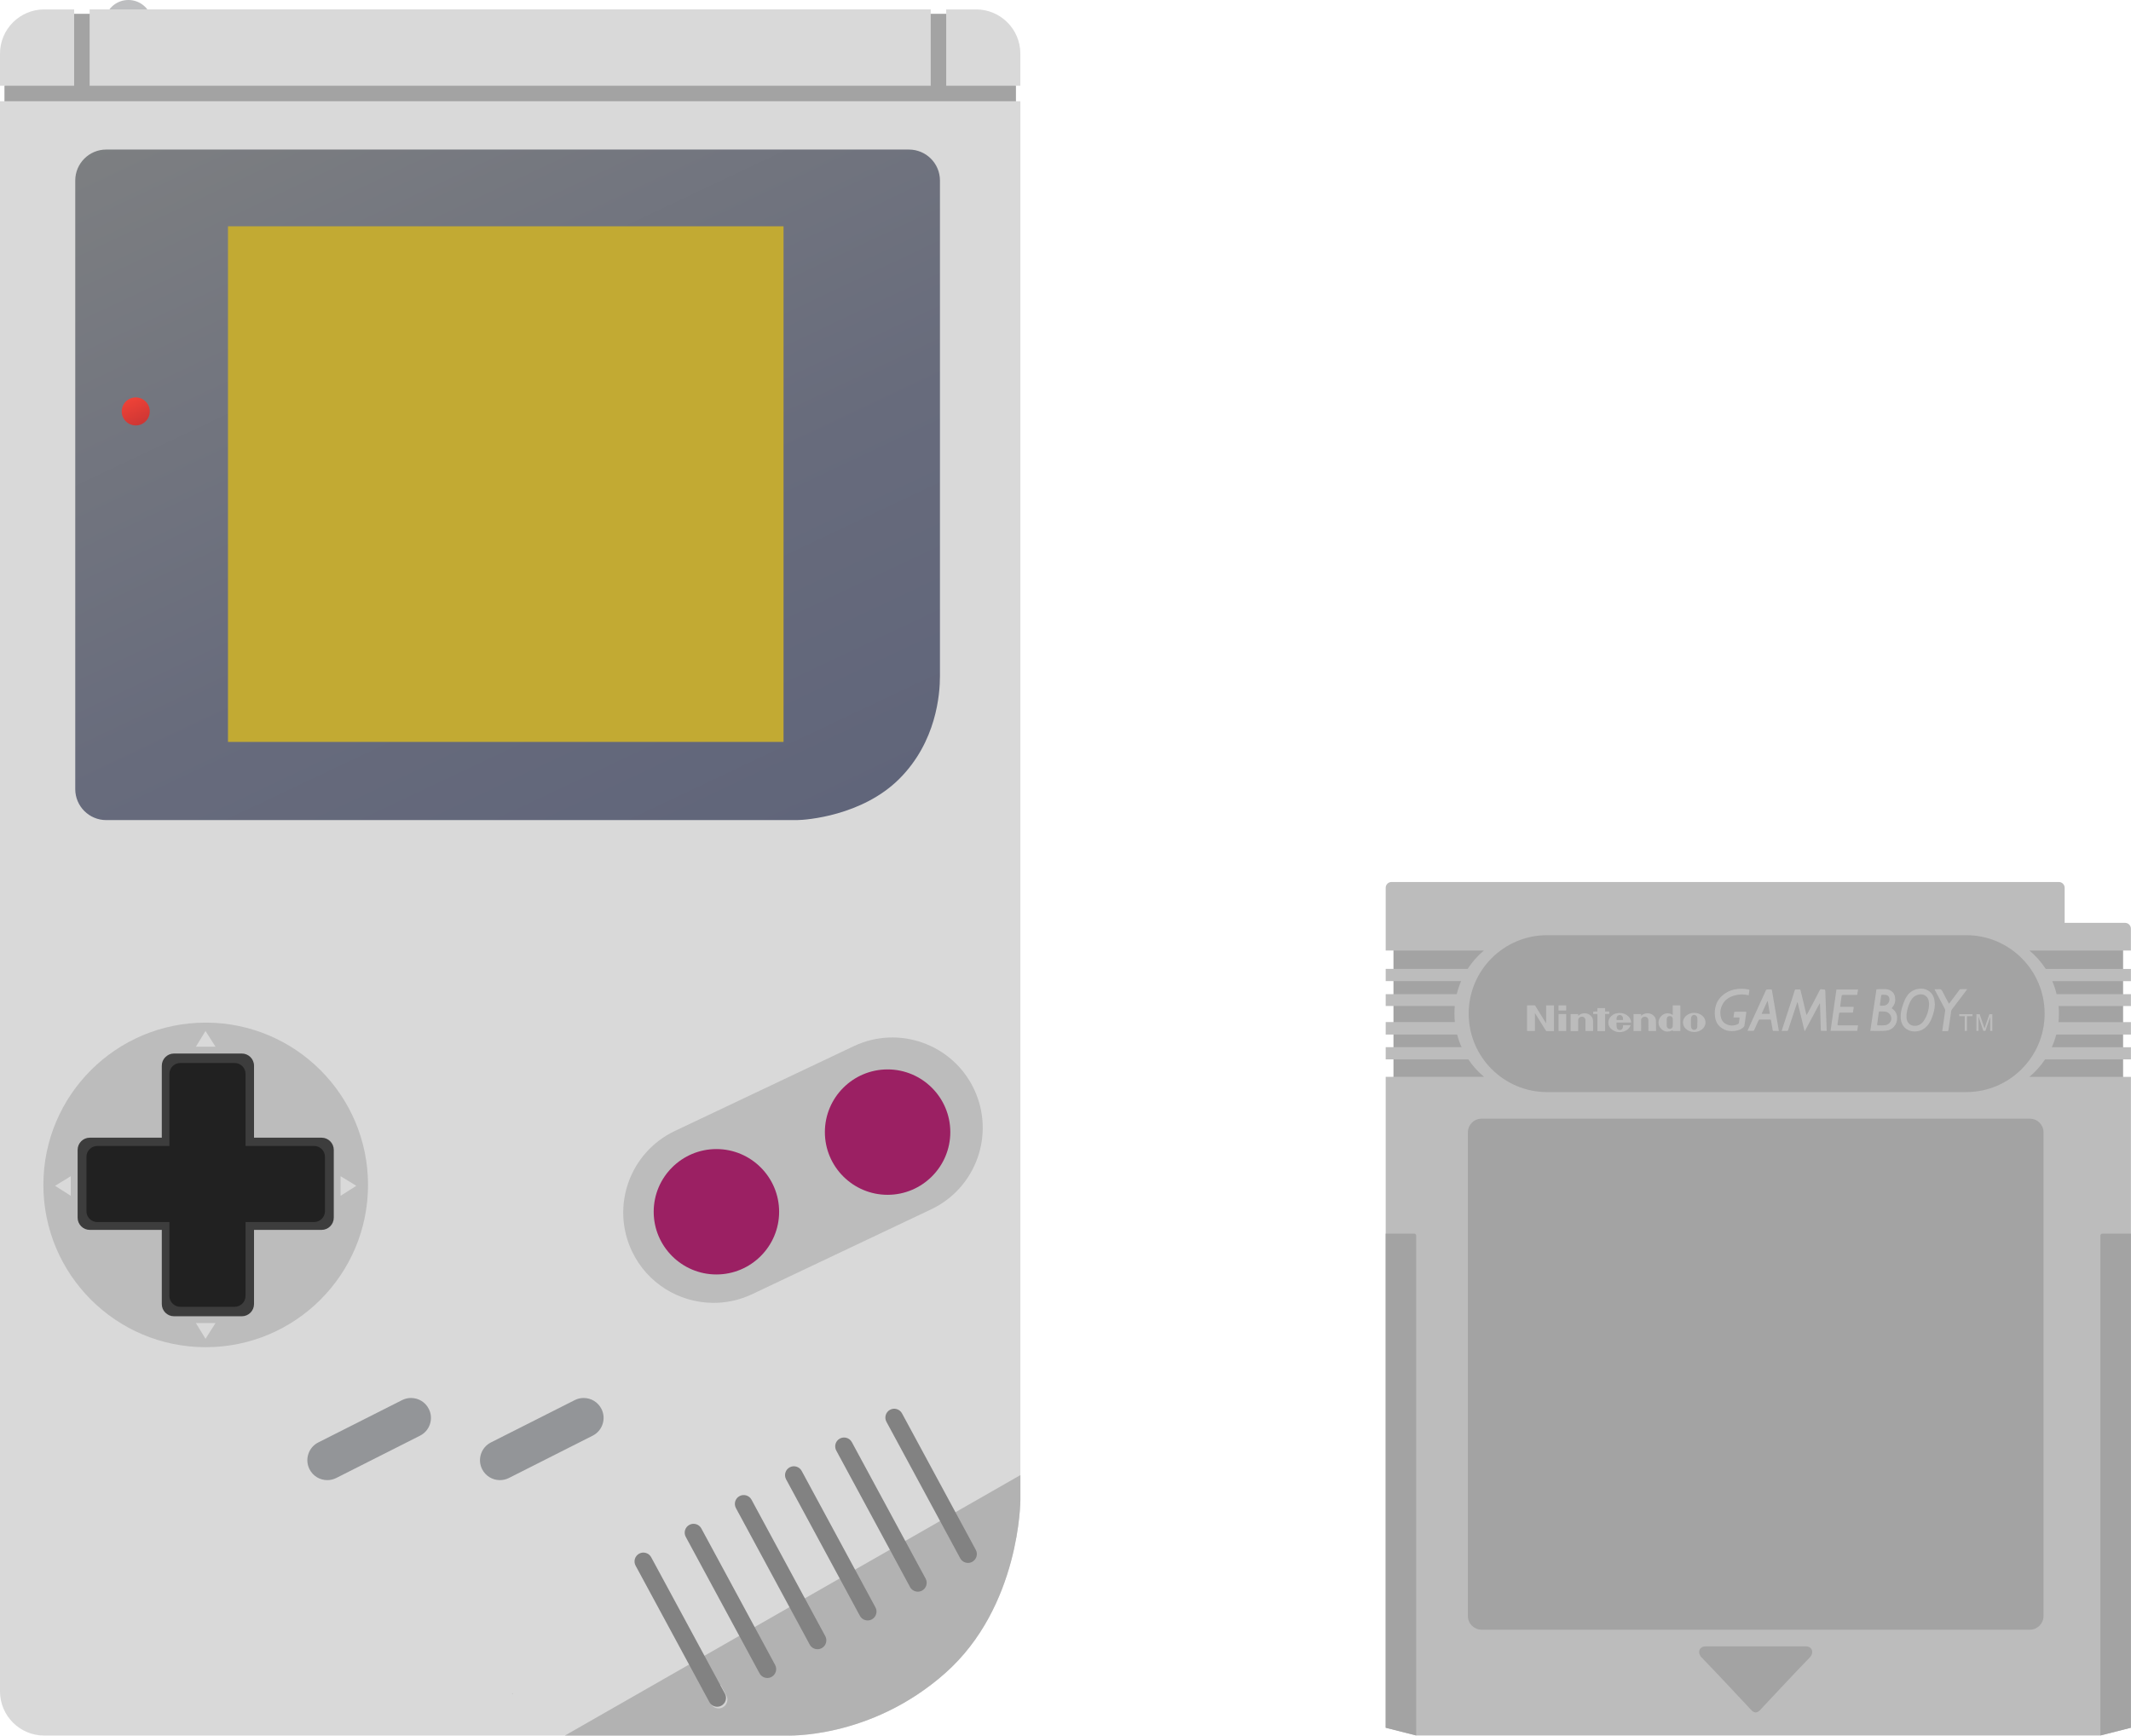 <?xml version="1.0" encoding="UTF-8"?>
<svg id="svg2" width="458.75" height="373.7" version="1.1" viewBox="0 0 458.75 373.7" xml:space="preserve" xmlns="http://www.w3.org/2000/svg" xmlns:cc="http://creativecommons.org/ns#" xmlns:dc="http://purl.org/dc/elements/1.1/" xmlns:rdf="http://www.w3.org/1999/02/22-rdf-syntax-ns#"><defs id="defs6"><clipPath id="clipPath16"><path id="path18" d="m0 298.96h175.73v-298.96h-175.73v298.96z"/></clipPath><linearGradient id="linearGradient56" x2="1" gradientTransform="matrix(2.142 -3.709 -3.709 -2.142 141.53 25.472)" gradientUnits="userSpaceOnUse"><stop id="stop58" stop-color="#c9c9c9" offset="0"/><stop id="stop60" stop-color="#a8a8a8" offset="1"/></linearGradient><clipPath id="clipPath68"><path id="path70" d="m0 298.96h175.73v-298.96h-175.73v298.96z"/></clipPath><linearGradient id="linearGradient160" x2="1" gradientTransform="matrix(66.658 -142.95 -142.95 -66.658 52.742 289.81)" gradientUnits="userSpaceOnUse"><stop id="stop162" stop-color="#7c7f81" offset="0"/><stop id="stop164" stop-color="#7c7e81" offset=".015"/><stop id="stop166" stop-color="#676b7c" offset=".625"/><stop id="stop168" stop-color="#60657a" offset="1"/></linearGradient><clipPath id="clipPath176"><path id="path178" d="m0 298.96h175.73v-298.96h-175.73v298.96z"/></clipPath><linearGradient id="linearGradient194" x2="1" gradientTransform="matrix(2.041 -4.377 -4.377 -2.041 22.359 230.28)" gradientUnits="userSpaceOnUse"><stop id="stop196" stop-color="#ef4237" offset="0"/><stop id="stop198" stop-color="#cd3634" offset="1"/></linearGradient><clipPath id="clipPath206"><path id="path208" d="m0 298.96h175.73v-298.96h-175.73v298.96z"/></clipPath><clipPath id="clipPath18"><path id="path20" d="m0 191.67h167.33v-191.67h-167.33v191.67z"/></clipPath></defs><g id="g10" transform="matrix(1.25 0 0 -1.25 0 373.7)"><g id="g12"><g id="g14" clip-path="url(#clipPath16)"><g id="g20" transform="translate(25.982 296.22)"><path id="path22" d="m0 0c-0.564 1.598-2.084 2.741-3.873 2.741-1.79 0-3.309-1.143-3.873-2.741h7.746z" fill="#bdbec0"/></g><g id="g24" transform="translate(162.96 296.58)"><path id="path26" d="m0 0h-2.668-144.85-2.668l-12.007-12.389v-3.811h174.2v3.811l-12.008 12.389z" fill="#a3a3a3"/></g><g id="g28" transform="translate(12.77 297.34)"><path id="path30" d="m0 0h-5.146c-4.211 0-7.624-3.413-7.624-7.624v-5.527h12.77v13.151z" fill="#d9d9d9"/></g><g id="g32" transform="translate(168.1 297.34)"><path id="path34" d="m0 0h-5.146v-13.151h12.77v5.527c0 4.211-3.413 7.624-7.624 7.624" fill="#d9d9d9"/></g><g id="g36" transform="translate(22.871 297.34)"><path id="path38" d="m0 0h-7.433v-13.151h144.85v13.151h-127.51-9.911z" fill="#d9d9d9"/></g><g id="g40" transform="translate(88.055 .009)"><path id="path42" d="m0 0h47.267s14.484-0.736 27.445 10.734c12.961 11.471 12.961 29.866 12.961 29.866v240.91h-175.73v-273.89c0-4.211 3.413-7.625 7.624-7.625h70.519 9.912z" fill="#d9d9d9"/></g></g></g><g id="g44"><g id="g46"><g id="g52"><g id="g54"><path id="path62" d="m118.62 12.316 45.866 26.215-45.866-26.215z" fill="url(#linearGradient56)"/></g></g></g></g><g id="g64"><g id="g66" clip-path="url(#clipPath68)"><g id="g72" transform="translate(162.77 10.744)"><path id="path74" d="m0 0c12.961 11.471 12.961 29.865 12.961 29.865v4.262l-78.439-44.861h38.033s14.484-0.737 27.445 10.734" fill="#b2b2b2"/></g><g id="g76" transform="translate(71.928 43.543)"><path id="path78" d="m0 0" fill="#39509c"/></g><g id="g80" transform="translate(67.921 41.508)"><path id="path82" d="m0 0" fill="#39509c"/></g><g id="g84" transform="translate(63.82 39.42)"><path id="path86" d="m0 0v2e-3 -2e-3z" fill="#39509c"/></g><g id="g88" transform="translate(59.814 37.384)"><path id="path90" d="m0 0" fill="#39509c"/></g><g id="g92" transform="translate(35.425 122.81)"><path id="path94" d="m0 0c15.438 0 27.955-12.517 27.955-27.954 0-15.44-12.517-27.954-27.955-27.954-15.439 0-27.954 12.514-27.954 27.954 0 15.437 12.515 27.954 27.954 27.954" fill="#bcbcbc"/></g><g id="g96" transform="translate(9.484 94.7)"><path id="path98" d="m 0,0 2.708,-1.721 0,3.378 L 0,0 Z" fill="#d9d9d9"/></g><g id="g100" transform="translate(61.365 94.7)"><path id="path102" d="m0 0-2.708-1.721v3.378l2.708-1.657z" fill="#d9d9d9"/></g><g id="g104" transform="translate(35.394 68.346)"><path id="path106" d="m 0,0 1.72,2.708 -3.377,0 L 0,0 Z" fill="#d9d9d9"/></g><g id="g108" transform="translate(35.394 121.37)"><path id="path110" d="m 0,0 1.72,-2.708 -3.377,0 L 0,0 Z" fill="#d9d9d9"/></g><g id="g112" transform="translate(55.382 102.99)"><path id="path114" d="m0 0h-11.635v12.395c0 1.162-0.94 2.101-2.099 2.101h-11.683c-1.159 0-2.1-0.939-2.1-2.101v-12.395h-12.396c-1.16 0-2.101-0.94-2.101-2.101v-11.682c0-1.158 0.941-2.1 2.101-2.1h12.396v-12.778c0-1.16 0.941-2.1 2.1-2.1h11.683c1.159 0 2.099 0.94 2.099 2.1v12.778h11.635c1.159 0 2.101 0.942 2.101 2.1v11.682c-1e-3 1.16-0.941 2.101-2.101 2.101" fill="#3d3d3d"/></g><g id="g116" transform="translate(54.09 101.38)"><path id="path118" d="m0 0h-11.994v12.605c0 0.929-0.754 1.684-1.683 1.684h-9.364c-0.93 0-1.683-0.755-1.683-1.684v-12.605h-12.605c-0.93 0-1.683-0.754-1.683-1.684v-9.363c0-0.928 0.753-1.682 1.683-1.682h12.605v-12.912c0-0.93 0.754-1.683 1.683-1.683h9.364c0.929 0 1.683 0.753 1.683 1.683v12.912h11.994c0.929 0 1.684 0.754 1.684 1.682v9.363c-1e-3 0.93-0.755 1.684-1.684 1.684" fill="#191919"/></g><g id="g120" transform="translate(122.66 74.54)"><path id="path122" d="m0 0c-5.735 0.087-11.204 3.358-13.826 8.892-3.679 7.761-0.37 17.036 7.392 20.716l30.803 14.602c7.761 3.68 17.035 0.37 20.714-7.392 3.681-7.761 0.372-17.036-7.391-20.716l-30.802-14.602c-2.229-1.056-4.581-1.535-6.89-1.5" fill="#bcbcbc"/></g><g id="g124" transform="translate(123.38 100.74)"><path id="path126" d="m0 0c-5.798 0-10.515-4.716-10.515-10.514 0-5.797 4.717-10.513 10.515-10.513s10.515 4.716 10.515 10.513c0 5.798-4.717 10.514-10.515 10.514" fill="#818285"/></g><g id="g128" transform="translate(123.38 101.03)"><path id="path130" d="m0 0c-5.955 0-10.801-4.844-10.801-10.8 0-5.955 4.846-10.8 10.801-10.8 5.956 0 10.801 4.845 10.801 10.8 0 5.956-4.845 10.8-10.801 10.8" fill="#9b2063"/></g><g id="g132" transform="translate(152.86 114.46)"><path id="path134" d="m0 0c-5.797 0-10.514-4.717-10.514-10.515 0-5.796 4.717-10.514 10.514-10.514 5.798 0 10.515 4.718 10.515 10.514 0 5.798-4.717 10.515-10.515 10.515" fill="#818285"/></g><g id="g136" transform="translate(152.86 114.75)"><path id="path138" d="m0 0c-5.955 0-10.8-4.844-10.8-10.8 0-5.955 4.845-10.8 10.8-10.8 5.956 0 10.801 4.845 10.801 10.8 0 5.956-4.845 10.8-10.801 10.8" fill="#9b2063"/></g><g id="g140" transform="translate(73.848 56.268)"><path id="path142" d="m0 0c-0.587 1.163-1.761 1.885-3.064 1.885-0.54 0-1.06-0.124-1.545-0.37l-14.423-7.287c-0.818-0.412-1.426-1.121-1.712-1.99-0.286-0.871-0.216-1.803 0.197-2.619 0.587-1.162 1.761-1.883 3.065-1.883 0.532 0 1.066 0.127 1.544 0.367l14.423 7.287c0.819 0.414 1.426 1.121 1.712 1.992 0.286 0.869 0.216 1.801-0.197 2.618" fill="#939598"/></g><g id="g144" transform="translate(103.58 56.268)"><path id="path146" d="m0 0c-0.587 1.163-1.761 1.885-3.064 1.885-0.54 0-1.06-0.124-1.545-0.37l-14.423-7.287c-0.818-0.412-1.426-1.121-1.712-1.99-0.286-0.871-0.216-1.803 0.197-2.619 0.587-1.162 1.761-1.883 3.065-1.883 0.532 0 1.067 0.127 1.544 0.367l14.424 7.287c0.818 0.414 1.425 1.121 1.711 1.992 0.286 0.869 0.217 1.801-0.197 2.618" fill="#939598"/></g></g></g><g id="g148"><g id="g150"><g id="g156"><g id="g158"><path id="path170" d="m18.297 273.2c-2.947 0-5.337-2.39-5.337-5.337v-104.83c0-2.946 2.39-5.337 5.337-5.337h118.93c1.574 0 11.285 0.737 17.663 7.116s6.988 14.558 6.988 17.662v85.387c0 2.947-2.389 5.337-5.337 5.337h-138.24z" fill="url(#linearGradient160)"/></g></g></g></g><g id="g172"><g id="g174" clip-path="url(#clipPath176)"><path id="path180" d="m39.263 259.98h95.678v-88.817h-95.678v88.817z" fill="#c2aa33"/></g></g><g id="g182"><g id="g184"><g id="g190"><g id="g192"><path id="path200" d="m20.965 228.09c0-1.334 1.081-2.414 2.415-2.414 1.333 0 2.414 1.08 2.414 2.414s-1.081 2.414-2.414 2.414c-1.334 0-2.415-1.08-2.415-2.414" fill="url(#linearGradient194)"/></g></g></g></g><g id="g202"><g id="g204" clip-path="url(#clipPath206)"><g id="g210" transform="translate(88.358 7.125)"><path id="path212" d="m0 0c-0.012 0.049-0.024 0.098-0.033 0.16l-0.206-0.041c0.065-0.06 0.144-0.101 0.239-0.119" fill="#c7c7c7"/></g><g id="g214" transform="translate(124.11 8.742)"><path id="path216" d="m0 0-2.659-1.49 0.957-1.774c0.401-0.738 1.326-1.017 2.067-0.615 0.74 0.4 1.016 1.326 0.616 2.068l-0.981 1.811z" fill="#d4d4d4"/></g><g id="g218" transform="translate(40.413 73.861)"><path id="path220" d="m0 0h-9.364c-1.033 0-1.874 0.84-1.874 1.873v12.721h-12.414c-1.032 0-1.873 0.841-1.873 1.874v9.363c0 1.034 0.839 1.874 1.873 1.874h12.414v12.414c0 1.034 0.841 1.875 1.874 1.875h9.364c1.033 0 1.874-0.841 1.874-1.875v-12.414h11.803c1.033 0 1.874-0.84 1.874-1.874v-9.363c0-1.033-0.841-1.873-1.874-1.873h-11.803v-12.721c0-1.034-0.84-1.874-1.874-1.874" fill="#212121"/></g><g id="g222" transform="translate(123.51 4.965)"><path id="path224" d="m0 0c-0.542 0-1.067 0.291-1.342 0.801l-12.706 23.508c-0.401 0.74-0.124 1.666 0.616 2.066s1.666 0.125 2.066-0.615l12.706-23.508c0.402-0.74 0.125-1.666-0.616-2.067-0.23-0.125-0.479-0.185-0.724-0.185" fill="#828282"/></g><g id="g226" transform="translate(132.15 9.922)"><path id="path228" d="m0 0c-0.542 0-1.067 0.289-1.342 0.799l-12.706 23.508c-0.401 0.74-0.125 1.666 0.616 2.066 0.741 0.402 1.666 0.125 2.066-0.615l12.706-23.508c0.401-0.74 0.125-1.666-0.616-2.066-0.23-0.125-0.479-0.184-0.724-0.184" fill="#828282"/></g><g id="g230" transform="translate(140.79 14.877)"><path id="path232" d="m0 0c-0.542 0-1.067 0.291-1.342 0.801l-12.706 23.506c-0.4 0.74-0.125 1.666 0.616 2.068 0.741 0.4 1.665 0.123 2.066-0.617l12.707-23.506c0.4-0.742 0.125-1.668-0.616-2.066-0.231-0.127-0.48-0.186-0.725-0.186" fill="#828282"/></g><g id="g234" transform="translate(149.43 19.834)"><path id="path236" d="m0 0c-0.543 0-1.067 0.289-1.342 0.799l-12.706 23.506c-0.401 0.742-0.125 1.668 0.616 2.068 0.741 0.401 1.665 0.123 2.066-0.617l12.706-23.506c0.401-0.74 0.125-1.666-0.615-2.066-0.232-0.127-0.48-0.184-0.725-0.184" fill="#828282"/></g><g id="g238" transform="translate(158.07 24.789)"><path id="path240" d="m 0,0 c -0.543,0 -1.067,0.289 -1.342,0.799 l -12.706,23.506 c -0.401,0.742 -0.125,1.668 0.615,2.068 0.742,0.4 1.667,0.123 2.067,-0.615 L 1.34,2.25 C 1.741,1.51 1.465,0.584 0.724,0.184 0.493,0.059 0.245,0 0,0" fill="#828282"/></g><g id="g242" transform="translate(166.71 29.744)"><path id="path244" d="m 0,0 c -0.542,0 -1.067,0.289 -1.342,0.799 l -12.706,23.508 c -0.401,0.739 -0.124,1.665 0.616,2.067 0.741,0.4 1.666,0.123 2.066,-0.617 L 1.34,2.25 C 1.741,1.51 1.465,0.584 0.724,0.184 0.493,0.059 0.245,0 0,0" fill="#828282"/></g></g></g></g><g id="g3512" transform="matrix(.767 0 0 .767 298.3 189.91)"><g id="g10-1" transform="matrix(1.25 0 0 -1.25 0 239.59)"><path id="path12" d="m165.58 146.31h-163.83v32.548h163.83v-32.548z" fill="#a3a3a3"/><g id="g14-7"><g id="g16" clip-path="url(#clipPath18)"><g id="g22" transform="translate(144.56 176.28)"><path id="path24" d="m0 0h22.77v4.907c0 0.723-0.588 1.311-1.311 1.311h-13.563v7.867c0 0.724-0.586 1.311-1.31 1.311h-149.83c-0.724 0-1.311-0.587-1.311-1.311v-14.085h22.044c-1.408-1.182-2.636-2.571-3.639-4.119h-18.405v-2.746h16.935c-0.404-0.937-0.73-1.915-0.975-2.925h-15.96v-2.666h15.516c-0.052-0.564-0.081-1.134-0.081-1.711 0-0.638 0.032-1.271 0.094-1.894h-15.529v-2.803h16.038c0.256-0.981 0.595-1.929 1.003-2.84h-17.041v-2.739h18.551c0.985-1.471 2.175-2.791 3.53-3.923h-22.081v-35.206-110.97l6.845-1.736h153.64l6.845 1.736v146.17h-22.807c1.354 1.132 2.545 2.452 3.529 3.923h19.278v2.739h-17.766c0.406 0.911 0.746 1.859 1.002 2.84h16.764v2.803h-16.256c0.063 0.623 0.095 1.256 0.095 1.894 0 0.577-0.03 1.147-0.082 1.711h16.243v2.666h-16.686c-0.246 1.01-0.571 1.988-0.975 2.925h17.661v2.746h-19.131c-1.004 1.548-2.231 2.937-3.639 4.119" fill="#bcbcbc"/></g><g id="g26" transform="translate(36.262 144.49)"><path id="path28" d="m0 0c-9.732 0-17.622 7.889-17.622 17.62 0 9.734 7.89 17.622 17.622 17.622h94.079c9.732 0 17.622-7.888 17.622-17.622 0-9.731-7.89-17.62-17.622-17.62h-94.079z" fill="#a3a3a3"/></g><g id="g30" transform="translate(147.71 26.818)"><path id="path32" d="m0 0c0-1.687-1.369-3.058-3.059-3.058h-123.13c-1.689 0-3.059 1.371-3.059 3.058v108.64c0 1.689 1.37 3.059 3.059 3.059h123.13c1.69 0 3.059-1.37 3.059-3.059v-108.64z" fill="#a3a3a3"/></g><g id="g34" transform="translate(94.296 20.012)"><path id="path36" d="m0 0c1.563 0 1.922-1.501 0.91-2.512-1.856-1.858-11.176-11.833-11.176-11.833s-0.438-0.491-0.947-0.491c-0.545 0-0.947 0.491-0.947 0.491s-9.32 9.975-11.177 11.833c-1.011 1.011-0.652 2.512 0.911 2.512h22.426z" fill="#a3a3a3"/></g><g id="g38" transform="translate(6.845)"><path id="path40" d="m0 0-6.845 1.735v110.97h6.408c0.241 0 0.437-0.195 0.437-0.436v-112.27z" fill="#a3a3a3"/></g><g id="g42" transform="translate(160.48)"><path id="path44" d="m0 0 6.845 1.735v110.97h-6.408c-0.241 0-0.437-0.195-0.437-0.436v-112.27z" fill="#a3a3a3"/></g><g id="g46-4" transform="translate(130.02 158.23)"><path id="path48" d="m0 0v3.31h-1.236v0.443h2.974v-0.443h-1.242v-3.31h-0.496z" fill="#bcbcbc"/></g><g id="g50" transform="translate(132.64 158.23)"><path id="path52" d="m0 0v3.753h0.748l0.888-2.657c0.082-0.248 0.141-0.433 0.178-0.556 0.043 0.137 0.11 0.337 0.201 0.602l0.898 2.611h0.668v-3.753h-0.478v3.141l-1.091-3.141h-0.448l-1.085 3.195v-3.195h-0.479z" fill="#bcbcbc"/></g><g id="g54-8" transform="translate(94.538 161.84)"><path id="path56" d="m0 0c0.142 0.255 0.289 0.506 0.426 0.763 0.772 1.459 1.566 2.907 2.3 4.385 0.382 0.673 0.168 0.635 0.949 0.564 0.499-0.045 0.489-0.01 0.505-0.519 0.035-1.178 0.086-2.355 0.128-3.534 0.019-0.5 0.03-1.002 0.047-1.503 0.043-1.155 0.088-2.311 0.131-3.466 4e-3 -0.094 2e-3 -0.188 2e-3 -0.295h-1.306c-0.069 2.055-0.137 4.099-0.203 6.141-0.025 4e-3 -0.05 0.011-0.076 0.018-1.104-2.061-2.21-4.123-3.314-6.185-0.026 7e-3 -0.054 0.012-0.081 0.02-0.517 2.14-1.033 4.281-1.551 6.424-0.022 0-0.046 0-0.07 1e-3 -0.119-0.353-0.24-0.705-0.356-1.057-0.572-1.737-1.14-3.474-1.718-5.208-0.022-0.067-0.108-0.159-0.167-0.16-0.413-0.015-0.825-8e-3 -1.272-8e-3 0.129 0.4 0.249 0.775 0.37 1.15 0.654 2.019 1.309 4.037 1.961 6.055 0.209 0.646 0.416 1.292 0.616 1.939 0.042 0.137 0.112 0.186 0.254 0.18 0.25-0.011 0.503-0.016 0.753 1e-3 0.186 0.013 0.259-0.056 0.301-0.232 0.266-1.133 0.543-2.265 0.814-3.398 0.165-0.686 0.327-1.373 0.491-2.059 0.021-5e-3 0.043-0.011 0.066-0.017" fill="#bcbcbc" fill-rule="evenodd"/></g><g id="g58" transform="translate(111.45 163.88)"><path id="path60" d="m0 0c0.825 1e-3 1.266 0.252 1.555 0.881 0.294 0.637 0.037 1.564-0.846 1.576-0.19 3e-3 -0.383 0-0.572 0.021-0.225 0.026-0.313-0.065-0.339-0.285-0.068-0.561-0.155-1.12-0.235-1.679-0.073-0.514-0.072-0.514 0.437-0.514m-0.193-4.396c0-7e-3 2e-3 -0.015 2e-3 -0.022 0.343 0.023 0.695 0.016 1.033 0.078 0.72 0.137 1.279 0.836 1.247 1.511-0.034 0.759-0.616 1.42-1.366 1.506-0.4 0.047-0.809 0.027-1.211 0.05-0.155 7e-3 -0.209-0.058-0.228-0.199-0.052-0.395-0.114-0.787-0.169-1.18-0.07-0.496-0.133-0.991-0.203-1.487-0.025-0.183 0.022-0.276 0.232-0.26 0.219 0.015 0.442 3e-3 0.663 3e-3m-2.442-1.223c0.463 3.113 0.923 6.208 1.386 9.32 0.136 8e-3 0.26 0.022 0.382 0.022 0.562 2e-3 1.123 0 1.684 0 0.964 1e-3 1.876-0.677 2.07-1.619 0.174-0.842 0.076-1.66-0.5-2.36-0.074-0.089-0.141-0.186-0.221-0.295 0.072-0.054 0.134-0.104 0.196-0.151 0.642-0.488 1.002-1.122 1.034-1.94 0.061-1.559-1.024-2.863-2.585-2.972-1.11-0.079-2.229-0.033-3.342-0.039-0.028 0-0.055 0.018-0.104 0.034" fill="#bcbcbc" fill-rule="evenodd"/></g><g id="g62" transform="translate(122.02 164.32)"><path id="path64" d="m0 0c-0.034 0.236-0.052 0.525-0.122 0.802-0.133 0.518-0.448 0.911-0.928 1.151-0.896 0.453-2.187-0.01-2.779-0.812-0.444-0.602-0.717-1.284-0.926-1.995-0.238-0.812-0.404-1.626-0.297-2.48 0.115-0.913 0.785-1.617 1.817-1.615 0.843 3e-3 1.53 0.393 2.007 1.077 0.797 1.143 1.163 2.435 1.228 3.872m1.296-0.183c-0.038-1.13-0.361-2.179-0.776-3.213-0.345-0.855-0.854-1.588-1.59-2.136-1.201-0.893-3.121-0.972-4.288 0.081-0.614 0.554-0.936 1.262-1.008 2.077-0.098 1.115 0.14 2.184 0.511 3.225 0.26 0.729 0.538 1.452 1.018 2.076 0.639 0.833 1.484 1.299 2.52 1.444 0.722 0.102 1.41 0.012 2.046-0.362 0.776-0.457 1.245-1.141 1.432-2.011 0.082-0.385 0.093-0.787 0.135-1.181" fill="#bcbcbc" fill-rule="evenodd"/></g><g id="g66-1" transform="translate(81.5 166.23)"><path id="path68" d="m0 0c-0.881 0.214-1.745 0.258-2.597 0.088-1.344-0.267-2.539-0.81-3.238-2.081-0.558-1.016-0.671-2.094-0.319-3.206 0.186-0.589 0.572-1.017 1.12-1.281 0.852-0.413 1.719-0.413 2.582-0.012 0.162 0.076 0.27 0.178 0.283 0.381 0.021 0.307 0.066 0.614 0.117 0.919 0.031 0.182-0.044 0.216-0.201 0.212-0.367-6e-3 -0.737-2e-3 -1.15-2e-3 0.044 0.34 0.085 0.657 0.128 0.975 0.042 0.31 0.043 0.31 0.357 0.31 0.732 0 1.462-4e-3 2.194 2e-3 0.152 1e-3 0.217-0.037 0.193-0.201-0.14-0.97-0.271-1.94-0.415-2.91-0.016-0.105-0.079-0.219-0.154-0.299-0.543-0.566-1.243-0.802-1.997-0.898-0.815-0.102-1.624-0.054-2.375 0.308-1.17 0.565-1.886 1.483-2.07 2.785-0.131 0.934-0.08 1.857 0.221 2.754 0.377 1.121 1.111 1.961 2.086 2.611 0.815 0.545 1.711 0.845 2.68 0.955 0.805 0.092 1.601 0.064 2.397-0.085 0.345-0.064 0.349-0.058 0.302-0.408-0.042-0.298-0.093-0.595-0.144-0.917" fill="#bcbcbc" fill-rule="evenodd"/></g><g id="g70" transform="translate(105.88 158.24)"><path id="path72" d="m0 0h-5.986c0.442 3.106 0.882 6.192 1.322 9.291h4.858c-0.063-0.389-0.12-0.771-0.195-1.148-7e-3 -0.036-0.131-0.069-0.201-0.069-0.982-5e-3 -1.964-0.011-2.946 1e-3 -0.239 3e-3 -0.334-0.057-0.364-0.308-0.082-0.71-0.197-1.415-0.299-2.122-9e-3 -0.07 0-0.143 0-0.243h0.275c0.841 0 1.682-6e-3 2.524 3e-3 0.194 2e-3 0.246-0.06 0.212-0.244-0.065-0.347-0.116-0.695-0.177-1.065h-0.251c-0.848 0-1.698-4e-3 -2.546 5e-3 -0.189 2e-3 -0.279-0.047-0.305-0.247-0.106-0.789-0.223-1.573-0.344-2.36-0.03-0.196 0.032-0.254 0.232-0.253 1.373 8e-3 2.746 3e-3 4.119 3e-3h0.258c-0.065-0.429-0.125-0.832-0.186-1.244" fill="#bcbcbc" fill-rule="evenodd"/></g><g id="g74" transform="translate(85.774 164.91)"><path id="path76" d="m0 0c-0.023 2e-3 -0.045 5e-3 -0.067 7e-3 -0.429-0.935-0.857-1.872-1.285-2.81 0.057-0.029 0.076-0.046 0.094-0.047 0.532-2e-3 1.063-4e-3 1.594-6e-3 0.142 0 0.143 0.079 0.123 0.194-0.099 0.573-0.188 1.149-0.286 1.721-0.053 0.314-0.114 0.627-0.173 0.941m2.493-6.689c-0.427 0-0.838-4e-3 -1.249 6e-3 -0.04 1e-3 -0.104 0.091-0.114 0.145-0.13 0.724-0.256 1.451-0.371 2.178-0.028 0.183-0.1 0.248-0.286 0.246-0.731-8e-3 -1.462-0.013-2.192 2e-3 -0.208 5e-3 -0.283-0.096-0.354-0.255-0.32-0.712-0.648-1.421-0.962-2.136-0.053-0.122-0.117-0.162-0.246-0.16-0.411 7e-3 -0.823 2e-3 -1.261 2e-3 0.244 0.543 0.473 1.06 0.708 1.575 0.586 1.287 1.178 2.571 1.764 3.858 0.562 1.233 1.118 2.469 1.688 3.697 0.038 0.082 0.169 0.16 0.263 0.168 0.271 0.023 0.546-3e-3 0.819 0.013 0.17 9e-3 0.234-0.056 0.26-0.216 0.129-0.785 0.267-1.57 0.4-2.355 0.306-1.792 0.61-3.586 0.915-5.38 0.07-0.407 0.14-0.814 0.207-1.221 9e-3 -0.047 7e-3 -0.097 0.011-0.167" fill="#bcbcbc" fill-rule="evenodd"/></g><g id="g78" transform="translate(123.24 167.59)"><path id="path80" d="m0 0c0.371 0 0.695-0.03 1.014 7e-3 0.394 0.045 0.576-0.119 0.746-0.466 0.441-0.906 0.937-1.787 1.414-2.677 0.016-0.031 0.041-0.057 0.084-0.113 0.166 0.217 0.322 0.417 0.474 0.621 0.627 0.839 1.251 1.68 1.881 2.516 0.043 0.056 0.124 0.119 0.19 0.121 0.485 9e-3 0.971 6e-3 1.523 6e-3 -0.17-0.24-0.308-0.442-0.456-0.638-0.983-1.298-1.964-2.599-2.956-3.893-0.219-0.286-0.197-0.626-0.247-0.946-0.192-1.236-0.367-2.475-0.545-3.714-0.024-0.172-0.085-0.252-0.281-0.241-0.359 0.021-0.718 7e-3 -1.111 7e-3 0.061 0.409 0.117 0.785 0.17 1.159 0.17 1.167 0.343 2.332 0.501 3.5 0.016 0.111-0.034 0.246-0.09 0.351-0.729 1.389-1.465 2.775-2.2 4.162-0.03 0.058-0.056 0.119-0.111 0.238" fill="#bcbcbc" fill-rule="evenodd"/></g><g id="g82" transform="translate(36.027 159.97)"><path id="path84" d="m0 0c-0.051 0.036-0.077 0.076-0.102 0.118-0.778 1.256-1.555 2.515-2.33 3.773-0.047 0.076-0.093 0.107-0.186 0.106-0.51-5e-3 -1.021-2e-3 -1.532-2e-3 -0.041-1e-3 -0.082-4e-3 -0.127-6e-3v-5.763h1.765v3.983c9e-3 2e-3 0.019 6e-3 0.03 9e-3 0.025-0.039 0.051-0.079 0.076-0.119 0.78-1.256 1.561-2.512 2.338-3.768 0.052-0.085 0.108-0.116 0.208-0.116 0.498 6e-3 0.997 4e-3 1.496 4e-3h0.129v5.767h-1.765v-3.986z" fill="#bcbcbc"/></g><g id="g86" transform="translate(64.462 159.3)"><path id="path88" d="m0 0c-0.014-0.373-0.321-0.623-0.688-0.609-0.374 0.013-0.646 0.271-0.661 0.643-0.011 0.269-3e-3 0.539-3e-3 0.81h-1e-3c0 0.249-6e-3 0.498 1e-3 0.748 0.012 0.407 0.267 0.665 0.661 0.679 0.385 0.011 0.678-0.229 0.693-0.627 0.022-0.548 0.02-1.097-2e-3 -1.644m2e-3 2.538c-0.322 0.176-0.633 0.317-0.985 0.342-0.347 0.025-0.678-0.025-0.993-0.175-0.318-0.151-0.58-0.369-0.792-0.649-0.523-0.694-0.587-1.64-0.092-2.331 0.75-1.047 1.735-1.17 2.857-0.632 5e-3 -0.066 9e-3 -0.13 0.013-0.191h1.696v5.762h-1.704v-2.126z" fill="#bcbcbc"/></g><g id="g90" transform="translate(46.083 161.61)"><path id="path92" d="m0 0c-0.717 0.737-1.934 0.789-2.73 0.117-0.033-0.027-0.068-0.053-0.127-0.1v0.388h-1.699v-3.819h1.692c3e-3 0.056 8e-3 0.108 8e-3 0.162 0 0.752-5e-3 1.504 0 2.255 0 0.122 0.019 0.254 0.069 0.362 0.158 0.343 0.585 0.523 0.971 0.428 0.366-0.089 0.595-0.39 0.595-0.787v-2.27-0.145h1.703c3e-3 0.021 8e-3 0.033 8e-3 0.046 0 0.71 9e-3 1.421-3e-3 2.132-8e-3 0.465-0.154 0.887-0.487 1.231" fill="#bcbcbc"/></g><g id="g94" transform="translate(60.685 160.55)"><path id="path96" d="m0 0c-0.016 0.461-0.224 0.855-0.579 1.162-0.743 0.644-1.865 0.649-2.622 0.012-0.031-0.028-0.066-0.055-0.128-0.108v0.402h-1.704v-3.818h1.705v0.171c-1e-3 0.76-1e-3 1.521-3e-3 2.281 0 0.159 0.043 0.303 0.139 0.431 0.217 0.293 0.617 0.417 0.968 0.299 0.345-0.116 0.53-0.388 0.53-0.784 2e-3 -0.747 0-1.496 2e-3 -2.244 0-0.051 5e-3 -0.103 9e-3 -0.155h1.69c5e-3 0.026 0.011 0.043 0.011 0.058-4e-3 0.765 9e-3 1.53-0.018 2.293" fill="#bcbcbc"/></g><g id="g98" transform="translate(69.99 160.14)"><path id="path100" d="m0 0h-0.013c0-0.328 0.014-0.657-5e-3 -0.984-0.024-0.436-0.337-0.716-0.749-0.7-0.323 0.014-0.588 0.263-0.648 0.618-0.018 0.099-0.025 0.2-0.026 0.298-1e-3 0.512-1e-3 1.021 2e-3 1.533 1e-3 0.107 9e-3 0.217 0.031 0.321 0.079 0.378 0.372 0.619 0.716 0.601 0.365-0.02 0.638-0.298 0.677-0.691 6e-3 -0.058 0.013-0.116 0.013-0.174 3e-3 -0.274 2e-3 -0.549 2e-3 -0.822m1.102 1.504c-0.998 0.867-2.647 0.855-3.645-0.026-0.915-0.808-0.93-2.114-0.029-2.938 0.527-0.481 1.161-0.69 1.823-0.696 0.696 3e-3 1.289 0.187 1.8 0.599 1.016 0.824 1.037 2.203 0.051 3.061" fill="#bcbcbc"/></g><g id="g102" transform="translate(52.851 160.68)"><path id="path104" d="m0 0c-0.295 0-0.59 4e-3 -0.885-3e-3 -0.112-2e-3 -0.147 0.035-0.135 0.142 0.017 0.136 9e-3 0.276 0.036 0.409 0.065 0.34 0.361 0.576 0.7 0.575 0.343-3e-3 0.641-0.251 0.697-0.597 0.026-0.167 0.026-0.336 0.041-0.526h-0.454zm1.656 0.801c-0.48 0.478-1.067 0.723-1.736 0.771-0.784 0.056-1.491-0.146-2.087-0.671-0.398-0.35-0.645-0.79-0.682-1.327-0.048-0.698 0.232-1.261 0.769-1.685 0.8-0.633 1.709-0.76 2.671-0.469 0.67 0.202 1.193 0.606 1.496 1.259 0.024 0.051 0.039 0.104 0.058 0.156h-1.693c-0.013-0.158-0.015-0.307-0.037-0.454-0.05-0.362-0.326-0.619-0.663-0.631-0.369-0.014-0.678 0.2-0.732 0.571-0.052 0.355-0.04 0.719-0.055 1.097h3.284c0 0.062 4e-3 0.107-1e-3 0.151-0.049 0.482-0.253 0.892-0.592 1.232" fill="#bcbcbc"/></g><g id="g106" transform="translate(50.199 162.59)"><path id="path108" d="m0 0h-0.93v0.77h-1.736v-0.771h-0.144c-0.23-1e-3 -0.458 1e-3 -0.686-5e-3 -0.037-1e-3 -0.102-0.038-0.104-0.063-9e-3 -0.161-5e-3 -0.322-5e-3 -0.496h0.946v-3.831h1.734v3.834h0.925v0.562z" fill="#bcbcbc"/></g><path id="path110-3" d="m38.822 158.2h1.713v3.82h-1.713v-3.82z" fill="#bcbcbc"/><path id="path112" d="m40.535 163.96h-1.721v-1.151h1.721v1.151z" fill="#bcbcbc"/></g></g></g><path id="path3424" d="m122.62 185.52" fill="#d40000"/><path id="path3426" d="m122.62 183.04" fill="#d40000"/><path id="path3428" d="m122.62 180.6" fill="#d40000"/><path id="path3430" d="m122.62 181.82" fill="#d40000"/><path id="path3432" d="m122.62 186.74" fill="#d40000"/><path id="path3434" d="m122.62 184.26" fill="#d40000"/><path id="path3436" d="m122.62 179.38" fill="#d40000"/></g></svg>
